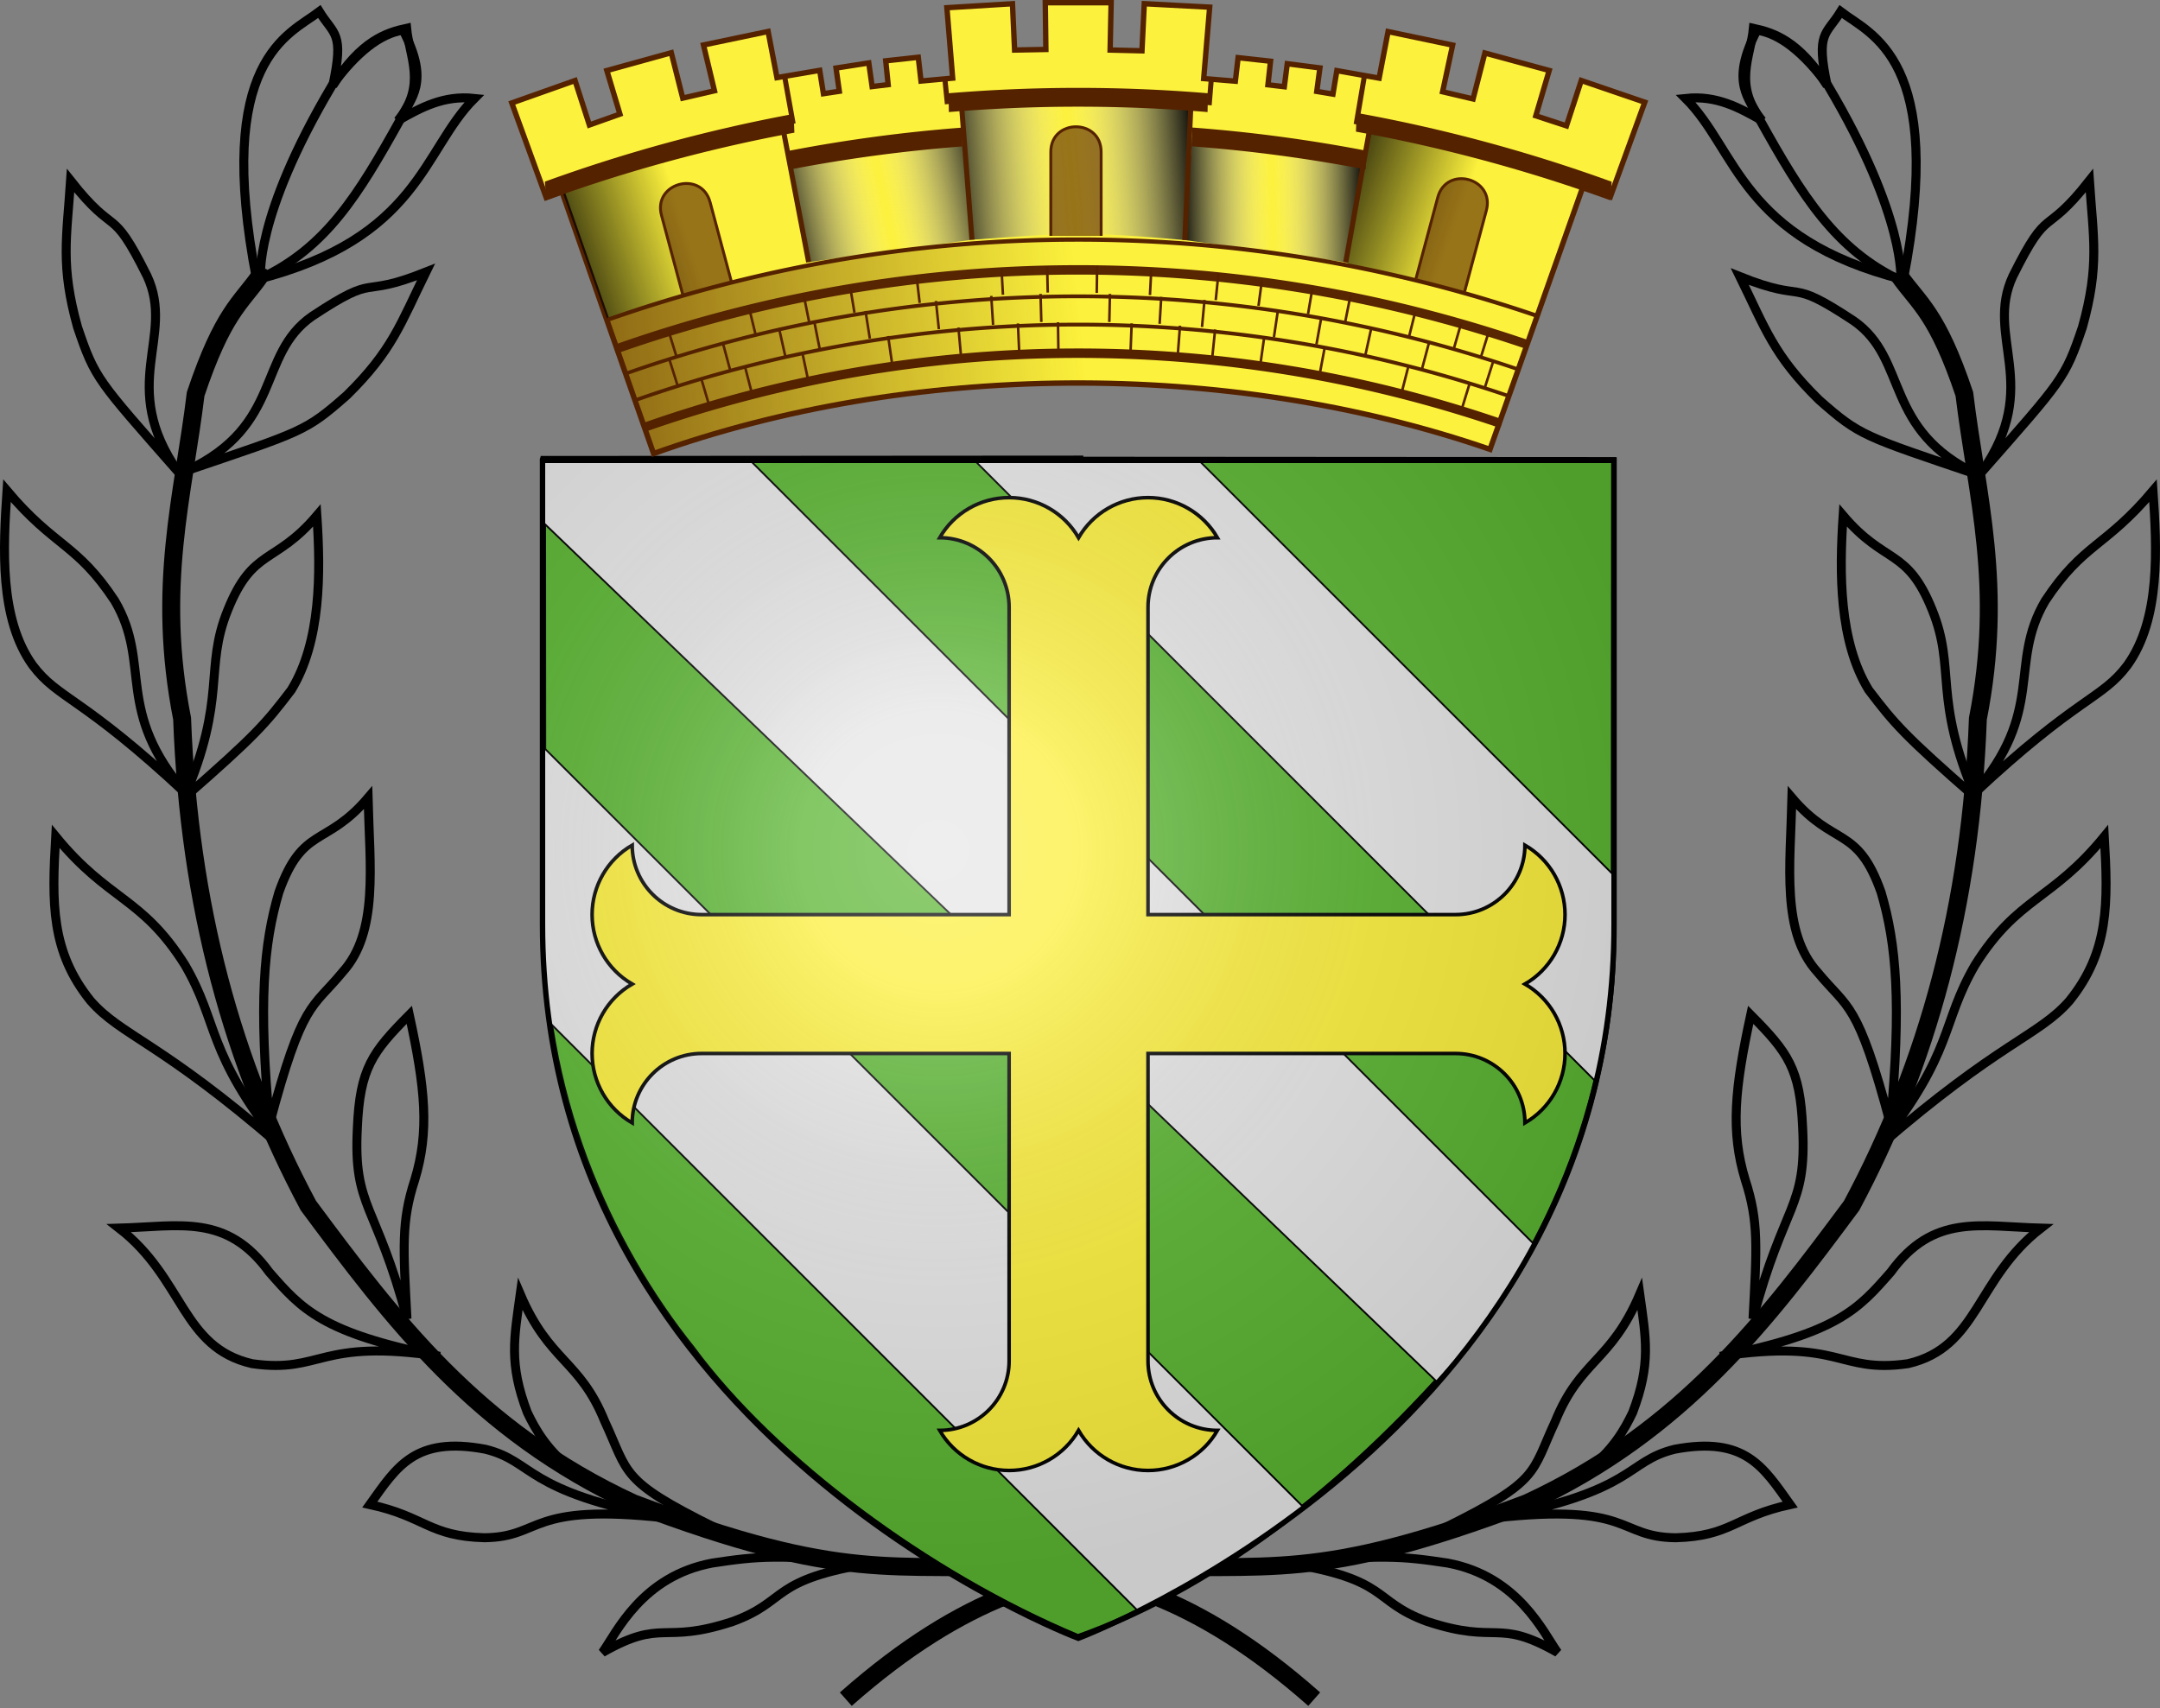 <?xml version="1.0" encoding="UTF-8" standalone="no"?>
<!-- Created with Inkscape (http://www.inkscape.org/) -->
<svg
   xmlns:svg="http://www.w3.org/2000/svg"
   xmlns="http://www.w3.org/2000/svg"
   xmlns:xlink="http://www.w3.org/1999/xlink"
   version="1.0"
   width="1203.434"
   height="951.755"
   id="svg2">
  <rect width="100%" height="100%" fill="#808080" stroke="none"/>
  <desc
     id="desc4">Flag of Canton of Valais (Wallis)</desc>
  <defs
     id="defs6">
    <linearGradient
       id="linearGradient76273">
      <stop
         id="stop76275"
         style="stop-color:#552200;stop-opacity:1"
         offset="0" />
      <stop
         id="stop76277"
         style="stop-color:#552200;stop-opacity:0"
         offset="1" />
    </linearGradient>
    <linearGradient
       x1="302.543"
       y1="384.369"
       x2="362.354"
       y2="378.058"
       id="linearGradient5100"
       xlink:href="#linearGradient76273"
       gradientUnits="userSpaceOnUse"
       gradientTransform="matrix(4.686,0,0,4.609,-1390.001,-1836.832)" />
    <linearGradient
       x1="315.33"
       y1="372.351"
       x2="332.201"
       y2="363.309"
       id="linearGradient5128"
       xlink:href="#linearGradient78223"
       gradientUnits="userSpaceOnUse"
       gradientTransform="matrix(5.028,2.88,-2.619,3.382,-243.832,-2324.781)" />
    <linearGradient
       x1="313.201"
       y1="370.86"
       x2="337.305"
       y2="362.902"
       id="linearGradient5126"
       xlink:href="#linearGradient78223"
       gradientUnits="userSpaceOnUse"
       gradientTransform="matrix(5.651,1.362,-1.539,3.973,-969.063,-2059.542)" />
    <linearGradient
       id="linearGradient78223">
      <stop
         id="stop78225"
         style="stop-color:#000000;stop-opacity:1"
         offset="0" />
      <stop
         id="stop78231"
         style="stop-color:#fffdff;stop-opacity:0"
         offset="0.5" />
      <stop
         id="stop78227"
         style="stop-color:#000000;stop-opacity:1"
         offset="1" />
    </linearGradient>
    <linearGradient
       x1="313.639"
       y1="370.335"
       x2="339.956"
       y2="365.503"
       id="linearGradient5124"
       xlink:href="#linearGradient78223"
       gradientUnits="userSpaceOnUse"
       gradientTransform="matrix(4.716,2.7619477e-2,-1.3441484e-2,4.071,-1341.282,-1658.321)" />
    <linearGradient
       x1="287.77"
       y1="381.307"
       x2="307.843"
       y2="376.166"
       id="linearGradient5130"
       xlink:href="#linearGradient74307"
       gradientUnits="userSpaceOnUse"
       gradientTransform="matrix(3.426,3.144,-1.825,1.924,163.178,-1837.684)" />
    <linearGradient
       id="linearGradient74307">
      <stop
         id="stop74309"
         style="stop-color:#000000;stop-opacity:1"
         offset="0" />
      <stop
         id="stop74311"
         style="stop-color:#000000;stop-opacity:0"
         offset="1" />
    </linearGradient>
    <linearGradient
       x1="290.535"
       y1="377.632"
       x2="310.149"
       y2="374.026"
       id="linearGradient5132"
       xlink:href="#linearGradient74307"
       gradientUnits="userSpaceOnUse"
       gradientTransform="matrix(4.686,0,0,2.631,-1380.075,-1139.694)" />
    <linearGradient
       id="linearGradient2893">
      <stop
         id="stop2895"
         style="stop-color:#ffffff;stop-opacity:0.314"
         offset="0" />
      <stop
         id="stop2897"
         style="stop-color:#ffffff;stop-opacity:0.251"
         offset="0.19" />
      <stop
         id="stop2901"
         style="stop-color:#6b6b6b;stop-opacity:0.125"
         offset="0.6" />
      <stop
         id="stop2899"
         style="stop-color:#000000;stop-opacity:0.125"
         offset="1" />
    </linearGradient>
    <linearGradient
       id="linearGradient2885">
      <stop
         id="stop2887"
         style="stop-color:#ffffff;stop-opacity:1"
         offset="0" />
      <stop
         id="stop2891"
         style="stop-color:#ffffff;stop-opacity:1"
         offset="0.229" />
      <stop
         id="stop2889"
         style="stop-color:#000000;stop-opacity:1"
         offset="1" />
    </linearGradient>
    <linearGradient
       id="linearGradient2955">
      <stop
         id="stop2867"
         style="stop-color:#fd0000;stop-opacity:1"
         offset="0" />
      <stop
         id="stop2873"
         style="stop-color:#e77275;stop-opacity:0.659"
         offset="0.5" />
      <stop
         id="stop2959"
         style="stop-color:#000000;stop-opacity:0.323"
         offset="1" />
    </linearGradient>
    <radialGradient
       cx="225.524"
       cy="218.901"
       r="300"
       fx="225.524"
       fy="218.901"
       id="radialGradient2961"
       xlink:href="#linearGradient2955"
       gradientUnits="userSpaceOnUse"
       gradientTransform="matrix(-4.167939e-4,2.183,-1.884,-3.599562e-4,615.597,-289.121)" />
    <polygon
       points="0,-1 0.588,0.809 -0.951,-0.309 0.951,-0.309 -0.588,0.809 0,-1 "
       transform="scale(53,53)"
       id="star" />
    <clipPath
       id="clip">
      <path
         d="M 0,-200 L 0,600 L 300,600 L 300,-200 L 0,-200 z"
         id="path10" />
    </clipPath>
    <radialGradient
       cx="225.524"
       cy="218.901"
       r="300"
       fx="225.524"
       fy="218.901"
       id="radialGradient1911"
       xlink:href="#linearGradient2955"
       gradientUnits="userSpaceOnUse"
       gradientTransform="matrix(-4.167939e-4,2.183,-1.884,-3.599562e-4,615.597,-289.121)" />
    <radialGradient
       cx="225.524"
       cy="218.901"
       r="300"
       fx="225.524"
       fy="218.901"
       id="radialGradient2865"
       xlink:href="#linearGradient2955"
       gradientUnits="userSpaceOnUse"
       gradientTransform="matrix(0,1.749,-1.593,-1.049767e-7,551.788,-191.29)" />
    <radialGradient
       cx="225.524"
       cy="218.901"
       r="300"
       fx="225.524"
       fy="218.901"
       id="radialGradient2871"
       xlink:href="#linearGradient2955"
       gradientUnits="userSpaceOnUse"
       gradientTransform="matrix(0,1.386,-1.323,-5.741131e-8,-158.082,-109.541)" />
    <radialGradient
       cx="221.445"
       cy="226.331"
       r="300"
       fx="221.445"
       fy="226.331"
       id="radialGradient3163"
       xlink:href="#linearGradient2893"
       gradientUnits="userSpaceOnUse"
       gradientTransform="matrix(1.353,0,0,1.349,-77.629,-85.747)" />
  </defs>
  <g
     transform="translate(300.76,254.328)"
     id="layer3"
     style="display:inline">
    <path
       d="M 299.385,658.545 C 299.385,658.545 597.885,546.225 597.885,260.773 C 597.885,-24.678 597.885,2.221 597.885,2.221 L 0.885,2.221 L 0.885,260.773 C 0.885,546.225 299.385,658.545 299.385,658.545 z"
       id="path2855"
       style="fill:#ffffff;fill-opacity:1;fill-rule:evenodd;stroke:none;stroke-width:1px;stroke-linecap:butt;stroke-linejoin:miter;stroke-opacity:1" />
    <g
       transform="matrix(12,0,0,12,-402.779,-572.379)"
       id="g4233"
       style="stroke:#000000;stroke-width:0.417;stroke-miterlimit:4;stroke-dasharray:none;stroke-opacity:1">
      <path
         d="M 69.518,105.4 C 63.916,100.441 59.643,99.559 56.349,99.347 C 49.846,99.031 47.851,100.076 37.892,96.299 C 30.626,92.939 26.708,87.718 22.819,82.482 C 19.303,75.91 17.277,68.57 16.957,59.873 C 15.746,53.712 17.013,49.534 17.585,44.8 C 18.851,41.032 19.669,40.597 20.582,39.303 L 20.549,39.27"
         id="path3698"
         style="fill:none;fill-rule:evenodd;stroke:#000000;stroke-width:0.833;stroke-linecap:butt;stroke-linejoin:miter;stroke-miterlimit:4;stroke-dasharray:none;stroke-opacity:1" />
      <path
         d="M 28.922,89.483 C 23.238,88.627 23.488,90.287 20.207,89.823 C 16.926,89.065 17.062,85.885 14.026,83.529 C 16.859,83.449 19.018,82.847 21.001,85.569 C 22.501,87.28 23.45,88.401 28.922,89.483 z"
         id="path3700"
         style="fill:none;fill-rule:evenodd;stroke:#000000;stroke-width:0.417;stroke-linecap:butt;stroke-linejoin:miter;stroke-miterlimit:4;stroke-dasharray:none;stroke-opacity:1" />
      <path
         d="M 21.53,79.719 C 15.942,74.872 14.131,74.605 12.708,72.976 C 10.859,70.685 10.909,68.435 11.087,65.342 C 13.542,68.345 15.088,68.133 17.086,71.307 C 18.695,74.074 18.022,75.274 21.53,79.719 z"
         id="path3702"
         style="fill:none;fill-rule:evenodd;stroke:#000000;stroke-width:0.417;stroke-linecap:butt;stroke-linejoin:miter;stroke-miterlimit:4;stroke-dasharray:none;stroke-opacity:1" />
      <path
         d="M 17.185,63.4 C 12.297,58.819 11.204,58.984 10.014,57.389 C 8.464,55.23 8.648,51.949 8.826,49.289 C 11.048,51.926 12.065,51.726 13.83,54.401 C 15.572,57.367 13.777,59.488 17.185,63.4 z"
         id="path4213"
         style="fill:none;fill-rule:evenodd;stroke:#000000;stroke-width:0.417;stroke-linecap:butt;stroke-linejoin:miter;stroke-miterlimit:4;stroke-dasharray:none;stroke-opacity:1" />
      <path
         d="M 16.782,48.425 C 13.026,44.144 12.914,44.097 12.102,41.693 C 11.305,38.836 11.599,37.549 11.778,34.889 C 13.933,37.626 13.631,35.907 15.329,39.314 C 16.663,42.158 13.95,44.369 16.782,48.425 z"
         id="path4215"
         style="fill:none;fill-rule:evenodd;stroke:#000000;stroke-width:0.417;stroke-linecap:butt;stroke-linejoin:miter;stroke-miterlimit:4;stroke-dasharray:none;stroke-opacity:1" />
      <path
         d="M 17.058,63.544 C 20.383,60.64 20.836,60.103 22.026,58.541 C 23.409,56.282 23.392,53.101 23.214,50.441 C 21.258,52.745 20.24,51.925 19.074,54.833 C 17.962,57.577 19.06,58.868 17.058,63.544 z"
         id="path4217"
         style="fill:none;fill-rule:evenodd;stroke:#000000;stroke-width:0.417;stroke-linecap:butt;stroke-linejoin:miter;stroke-miterlimit:4;stroke-dasharray:none;stroke-opacity:1" />
      <path
         d="M 21.018,78.688 C 22.549,72.944 22.979,73.373 24.402,71.644 C 26.085,69.786 25.668,66.738 25.59,63.544 C 23.634,65.848 22.549,64.829 21.45,67.936 C 20.737,70.348 20.505,73.081 21.018,78.688 z"
         id="path4219"
         style="fill:none;fill-rule:evenodd;stroke:#000000;stroke-width:0.417;stroke-linecap:butt;stroke-linejoin:miter;stroke-miterlimit:4;stroke-dasharray:none;stroke-opacity:1" />
      <path
         d="M 27.397,87.736 C 27.221,84.412 27.13,83.222 27.757,81.292 C 28.444,79.036 28.249,77.051 27.505,73.624 C 25.782,75.362 25.209,76.117 25.093,78.88 C 24.901,82.624 25.964,82.319 27.397,87.736 z"
         id="path4221"
         style="fill:none;fill-rule:evenodd;stroke:#000000;stroke-width:0.417;stroke-linecap:butt;stroke-linejoin:miter;stroke-miterlimit:4;stroke-dasharray:none;stroke-opacity:1" />
      <path
         d="M 39.427,96.99 C 32.944,96.267 33.735,97.874 30.988,97.905 C 28.416,97.833 28.242,96.921 25.672,96.364 C 26.92,94.62 27.757,93.178 31.04,93.796 C 33.355,94.374 32.765,95.732 39.427,96.99 z"
         id="path4223"
         style="fill:none;fill-rule:evenodd;stroke:#000000;stroke-width:0.417;stroke-linecap:butt;stroke-linejoin:miter;stroke-miterlimit:4;stroke-dasharray:none;stroke-opacity:1" />
      <path
         d="M 49.153,99.062 C 44.174,99.831 45.164,100.832 42.517,101.796 C 39.2,102.887 39.328,101.61 36.472,103.233 C 37.121,102.322 38.292,99.693 41.575,99.08 C 43.757,98.751 44.496,98.692 49.153,99.062 z"
         id="path4225"
         style="fill:none;fill-rule:evenodd;stroke:#000000;stroke-width:0.417;stroke-linecap:butt;stroke-linejoin:miter;stroke-miterlimit:4;stroke-dasharray:none;stroke-opacity:1" />
      <path
         d="M 41.657,97.413 C 37.265,95.234 37.706,94.923 36.577,92.496 C 35.412,89.632 34.007,89.757 32.656,86.596 C 32.373,88.639 32.12,89.817 32.985,92.089 C 33.729,93.643 35.164,96.048 41.657,97.413 z"
         id="path4227"
         style="fill:none;fill-rule:evenodd;stroke:#000000;stroke-width:0.417;stroke-linecap:butt;stroke-linejoin:miter;stroke-miterlimit:4;stroke-dasharray:none;stroke-opacity:1" />
      <path
         d="M 20.415,39.491 C 18.434,29.247 21.926,28.113 23.328,27.041 C 24.007,28.142 24.489,27.985 23.954,30.477 C 25.254,28.393 26.456,28.015 27.38,27.815 C 27.5,29.123 28.326,30.453 26.975,32.104 C 28.043,31.504 29.083,30.919 30.528,31.073 C 28.116,33.484 27.976,37.572 20.415,39.491 z"
         id="path4229"
         style="fill:none;fill-rule:evenodd;stroke:#000000;stroke-width:0.417;stroke-linecap:butt;stroke-linejoin:miter;stroke-miterlimit:4;stroke-dasharray:none;stroke-opacity:1" />
      <path
         d="M 23.92,30.47 C 20.273,36.62 20.603,39.426 20.603,39.426 C 23.629,38.004 25.126,35.581 27.072,32.081 C 27.571,31.049 28.494,30.358 27.216,27.905 C 26.149,28.065 25.049,28.937 23.92,30.47 z"
         id="path4231"
         style="fill:none;fill-rule:evenodd;stroke:#000000;stroke-width:0.417;stroke-linecap:butt;stroke-linejoin:miter;stroke-miterlimit:4;stroke-dasharray:none;stroke-opacity:1" />
    </g>
    <g
       transform="matrix(-12,0,0,12,1004.693,-572.369)"
       id="g4362"
       style="stroke:#000000;stroke-width:0.417;stroke-miterlimit:4;stroke-dasharray:none;stroke-opacity:1;display:inline">
      <path
         d="M 69.518,105.4 C 63.916,100.441 59.643,99.559 56.349,99.347 C 49.846,99.031 47.851,100.076 37.892,96.299 C 30.626,92.939 26.708,87.718 22.819,82.482 C 19.303,75.91 17.277,68.57 16.957,59.873 C 15.746,53.712 17.013,49.534 17.585,44.8 C 18.851,41.032 19.702,40.597 20.615,39.303 L 20.582,39.401"
         id="path4364"
         style="fill:none;fill-rule:evenodd;stroke:#000000;stroke-width:0.833;stroke-linecap:butt;stroke-linejoin:miter;stroke-miterlimit:4;stroke-dasharray:none;stroke-opacity:1" />
      <path
         d="M 28.922,89.483 C 23.238,88.627 23.488,90.287 20.207,89.823 C 16.926,89.065 17.062,85.885 14.026,83.529 C 16.859,83.449 19.018,82.847 21.001,85.569 C 22.501,87.28 23.45,88.401 28.922,89.483 z"
         id="path4366"
         style="fill:none;fill-rule:evenodd;stroke:#000000;stroke-width:0.417;stroke-linecap:butt;stroke-linejoin:miter;stroke-miterlimit:4;stroke-dasharray:none;stroke-opacity:1" />
      <path
         d="M 21.53,79.719 C 15.942,74.872 14.131,74.605 12.708,72.976 C 10.859,70.685 10.909,68.435 11.087,65.342 C 13.542,68.345 15.088,68.133 17.086,71.307 C 18.695,74.074 18.022,75.274 21.53,79.719 z"
         id="path4368"
         style="fill:none;fill-rule:evenodd;stroke:#000000;stroke-width:0.417;stroke-linecap:butt;stroke-linejoin:miter;stroke-miterlimit:4;stroke-dasharray:none;stroke-opacity:1" />
      <path
         d="M 17.185,63.4 C 12.297,58.819 11.204,58.984 10.014,57.389 C 8.464,55.23 8.648,51.949 8.826,49.289 C 11.048,51.926 12.065,51.726 13.83,54.401 C 15.572,57.367 13.777,59.488 17.185,63.4 z"
         id="path4370"
         style="fill:none;fill-rule:evenodd;stroke:#000000;stroke-width:0.417;stroke-linecap:butt;stroke-linejoin:miter;stroke-miterlimit:4;stroke-dasharray:none;stroke-opacity:1" />
      <path
         d="M 16.782,48.425 C 13.026,44.144 12.914,44.097 12.102,41.693 C 11.305,38.836 11.599,37.549 11.778,34.889 C 13.933,37.626 13.631,35.907 15.329,39.314 C 16.663,42.158 13.95,44.369 16.782,48.425 z"
         id="path4372"
         style="fill:none;fill-rule:evenodd;stroke:#000000;stroke-width:0.417;stroke-linecap:butt;stroke-linejoin:miter;stroke-miterlimit:4;stroke-dasharray:none;stroke-opacity:1" />
      <path
         d="M 17.058,63.544 C 20.383,60.64 20.836,60.103 22.026,58.541 C 23.409,56.282 23.392,53.101 23.214,50.441 C 21.258,52.745 20.24,51.925 19.074,54.833 C 17.962,57.577 19.06,58.868 17.058,63.544 z"
         id="path4374"
         style="fill:none;fill-rule:evenodd;stroke:#000000;stroke-width:0.417;stroke-linecap:butt;stroke-linejoin:miter;stroke-miterlimit:4;stroke-dasharray:none;stroke-opacity:1" />
      <path
         d="M 21.018,78.688 C 22.549,72.944 22.979,73.373 24.402,71.644 C 26.085,69.786 25.668,66.738 25.59,63.544 C 23.634,65.848 22.549,64.829 21.45,67.936 C 20.737,70.348 20.505,73.081 21.018,78.688 z"
         id="path4376"
         style="fill:none;fill-rule:evenodd;stroke:#000000;stroke-width:0.417;stroke-linecap:butt;stroke-linejoin:miter;stroke-miterlimit:4;stroke-dasharray:none;stroke-opacity:1" />
      <path
         d="M 27.397,87.736 C 27.221,84.412 27.13,83.222 27.757,81.292 C 28.444,79.036 28.249,77.051 27.505,73.624 C 25.782,75.362 25.209,76.117 25.093,78.88 C 24.901,82.624 25.964,82.319 27.397,87.736 z"
         id="path4378"
         style="fill:none;fill-rule:evenodd;stroke:#000000;stroke-width:0.417;stroke-linecap:butt;stroke-linejoin:miter;stroke-miterlimit:4;stroke-dasharray:none;stroke-opacity:1" />
      <path
         d="M 39.427,96.99 C 32.944,96.267 33.735,97.874 30.988,97.905 C 28.416,97.833 28.242,96.921 25.672,96.364 C 26.92,94.62 27.757,93.178 31.04,93.796 C 33.355,94.374 32.765,95.732 39.427,96.99 z"
         id="path4380"
         style="fill:none;fill-rule:evenodd;stroke:#000000;stroke-width:0.417;stroke-linecap:butt;stroke-linejoin:miter;stroke-miterlimit:4;stroke-dasharray:none;stroke-opacity:1" />
      <path
         d="M 49.153,99.062 C 44.174,99.831 45.164,100.832 42.517,101.796 C 39.2,102.887 39.328,101.61 36.472,103.233 C 37.121,102.322 38.292,99.693 41.575,99.08 C 43.757,98.751 44.496,98.692 49.153,99.062 z"
         id="path4382"
         style="fill:none;fill-rule:evenodd;stroke:#000000;stroke-width:0.417;stroke-linecap:butt;stroke-linejoin:miter;stroke-miterlimit:4;stroke-dasharray:none;stroke-opacity:1" />
      <path
         d="M 41.657,97.413 C 37.265,95.234 37.706,94.923 36.577,92.496 C 35.412,89.632 34.007,89.757 32.656,86.596 C 32.373,88.639 32.12,89.817 32.985,92.089 C 33.729,93.643 35.164,96.048 41.657,97.413 z"
         id="path4384"
         style="fill:none;fill-rule:evenodd;stroke:#000000;stroke-width:0.417;stroke-linecap:butt;stroke-linejoin:miter;stroke-miterlimit:4;stroke-dasharray:none;stroke-opacity:1" />
      <path
         d="M 20.415,39.491 C 18.434,29.247 21.926,28.113 23.328,27.041 C 24.007,28.142 24.489,27.985 23.954,30.477 C 25.254,28.393 26.456,28.015 27.38,27.815 C 27.5,29.123 28.326,30.453 26.975,32.104 C 28.043,31.504 29.083,30.919 30.528,31.073 C 28.116,33.484 27.976,37.572 20.415,39.491 z"
         id="path4386"
         style="fill:none;fill-rule:evenodd;stroke:#000000;stroke-width:0.417;stroke-linecap:butt;stroke-linejoin:miter;stroke-miterlimit:4;stroke-dasharray:none;stroke-opacity:1" />
      <path
         d="M 23.92,30.47 C 20.273,36.62 20.537,39.525 20.537,39.525 C 23.563,38.103 25.126,35.581 27.072,32.081 C 27.571,31.049 28.494,30.358 27.216,27.905 C 26.149,28.065 25.049,28.937 23.92,30.47 z"
         id="path4388"
         style="fill:none;fill-rule:evenodd;stroke:#000000;stroke-width:0.417;stroke-linecap:butt;stroke-linejoin:miter;stroke-miterlimit:4;stroke-dasharray:none;stroke-opacity:1" />
    </g>
    <path
       d="M 301.312,1.031 L 1.938,1.219 L 2.125,255.688 C -0.383,354.178 38.966,439.639 84.938,496.969 C 130.501,558.762 216.286,622.828 299.812,657.688 C 381.955,628.377 456.214,566.555 515.375,497.594 C 561.347,440.264 600.695,354.803 598.188,256.312 L 598.375,1.844 L 301.312,1.656 C 301.312,1.654 301.312,1.031 301.312,1.031 z"
       id="path2412"
       style="fill:#5ab532;fill-rule:evenodd;stroke:#000000;stroke-width:3;stroke-linecap:butt;stroke-linejoin:miter;stroke-miterlimit:4;stroke-dasharray:none;stroke-opacity:1" />
    <path
       d="M 301.312,1.031 L 241.062,1.062 L 588.375,348.375 C 595.299,319.436 599.009,288.579 598.188,256.312 L 598.219,233.219 L 366.688,1.688 L 301.312,1.656 C 301.312,1.654 301.312,1.031 301.312,1.031 z M 116.156,1.156 L 1.938,1.219 L 1.969,36.875 L 499.594,515.375 C 504.957,509.508 510.235,503.585 515.375,497.594 C 529.136,480.433 542.308,460.734 553.938,438.938 C 527.42,412.42 451.88,336.88 116.156,1.156 z M 2.062,162.062 L 2.125,255.688 C 1.599,276.33 2.923,296.392 5.75,315.75 L 333.594,643.594 C 365.777,628.325 396.524,608.374 425.344,585.344 L 2.062,162.062 z"
       id="path2414"
       style="fill:#e6e6e6;fill-rule:evenodd;stroke:#000000;stroke-width:1;stroke-linecap:butt;stroke-linejoin:miter;stroke-miterlimit:4;stroke-dasharray:none;stroke-opacity:1" />
    <g
       transform="matrix(0.175,0,0,0.175,-49.844,-56.028)"
       id="g2476"
       style="fill:#fcef3c;stroke:#000000;stroke-width:11.429;stroke-miterlimit:4;stroke-dasharray:none;stroke-opacity:1">
      <path
         d="M 1778.9,3200 C 1778.9,3322.11 1679.9,3421.1 1557.79,3421.1 C 1603.4,3500.1 1687.68,3548.76 1778.89,3548.76 C 1870.11,3548.76 1954.39,3500.1 2000,3421.1 C 2045.61,3500.1 2129.89,3548.76 2221.1,3548.76 C 2312.32,3548.76 2396.6,3500.1 2442.21,3421.1 C 2320.1,3421.1 2221.1,3322.11 2221.1,3200 L 2221.1,2221.1 L 3200,2221.1 C 3322.11,2221.1 3421.1,2320.1 3421.1,2442.21 C 3500.1,2396.6 3548.76,2312.32 3548.76,2221.11 C 3548.76,2129.89 3500.1,2045.61 3421.1,2000 C 3500.1,1954.39 3548.76,1870.11 3548.76,1778.9 C 3548.76,1687.68 3500.1,1603.4 3421.1,1557.79 C 3421.1,1679.9 3322.11,1778.9 3200,1778.9 L 2221.1,1778.9 L 2221.1,800 C 2221.1,677.887 2320.1,578.895 2442.21,578.895 C 2396.6,499.902 2312.32,451.24 2221.1,451.24 C 2129.89,451.24 2045.61,499.902 2000,578.895 C 1954.39,499.902 1870.11,451.24 1778.89,451.24 C 1687.68,451.24 1603.4,499.902 1557.79,578.895 C 1679.9,578.895 1778.9,677.887 1778.9,800 L 1778.9,1778.9 L 800,1778.9 C 677.887,1778.9 578.895,1679.9 578.895,1557.79 C 499.902,1603.4 451.24,1687.68 451.24,1778.9 C 451.24,1870.11 499.902,1954.39 578.895,2000 C 499.902,2045.61 451.24,2129.89 451.24,2221.11 C 451.24,2312.32 499.902,2396.6 578.895,2442.21 C 578.895,2320.1 677.887,2221.1 800,2221.1 L 1778.9,2221.1 L 1778.9,3200 z"
         id="path2478"
         style="fill:#fcef3c;stroke:#000000;stroke-width:11.429;stroke-miterlimit:4;stroke-dasharray:none;stroke-opacity:1" />
    </g>
    <g
       transform="matrix(0.96,0,0,0.96,4.352,1.331)"
       id="g2594"
       style="opacity:1;display:inline">
      <path
         d="M 61.488,-3.055 L 8.333,-154.963 L -0.82,-151.632 L -20.809,-206.55 L 15.909,-219.56 L 24.226,-193.779 L 41.954,-200.08 L 34.365,-225.352 L 71.763,-235.699 L 78.411,-209.367 L 96.822,-213.62 L 90.45,-240.204 L 127.958,-248.049 L 133.091,-221.263 L 157.903,-225.476 L 160.06,-211.937 L 169.268,-213.34 L 167.376,-226.81 L 186.383,-229.777 L 188.323,-216.072 L 197.616,-217.197 L 196.219,-231.008 L 215.105,-233.075 L 216.691,-219.273 L 235.059,-220.966 L 231.711,-261.826 L 269.765,-264.157 L 271.006,-237.274 L 289.153,-237.607 L 288.824,-264.748 L 327.034,-264.743 L 326.447,-237.274 L 344.919,-236.821 L 346.262,-264.161 L 384.223,-262.159 L 380.757,-220.718 L 399.124,-219.193 L 400.715,-232.852 L 419.543,-230.778 L 418.048,-217.098 L 427.537,-215.982 L 429.254,-229.324 L 448.201,-226.893 L 446.382,-213.259 L 455.762,-211.695 L 458.032,-225.321 L 482.565,-220.967 L 487.763,-247.973 L 525.219,-240.132 L 519.412,-213.051 L 537.093,-208.888 L 543.94,-235.551 L 581.273,-225.408 L 573.507,-199.1 L 591.289,-193.276 L 599.883,-219.597 L 636.743,-206.99 L 616.755,-152.072 L 600.976,-158.302 L 546.909,-5.515 C 393.768,-58.354 209.358,-56.116 61.488,-3.055 z"
         id="path3751"
         style="fill:#fcf13c;fill-opacity:1;fill-rule:evenodd;stroke:#552200;stroke-width:3.126;stroke-linecap:butt;stroke-linejoin:miter;stroke-miterlimit:4;stroke-dasharray:none;stroke-opacity:1" />
      <path
         d="M 7.419,-158.313 C 35.612,-172.997 136.229,-193.658 136.229,-193.658 L 151.495,-114.171 C 130.205,-110.647 55.979,-86.622 34.688,-80.765 L 7.419,-158.313 z"
         id="path73336"
         style="fill:url(#linearGradient5132);fill-opacity:1;fill-rule:evenodd;stroke:#000000;stroke-width:0;stroke-linecap:butt;stroke-linejoin:miter;stroke-miterlimit:4;stroke-dasharray:none;stroke-opacity:1" />
      <path
         d="M 477.556,-194.02 C 477.556,-194.02 577.362,-172.9 602.264,-160.449 L 574.214,-83.11 C 556.203,-94.821 482.824,-104.059 463.195,-114.063 L 477.556,-194.02 z"
         id="use74327"
         style="fill:url(#linearGradient5130);fill-opacity:1;fill-rule:evenodd;stroke:#000000;stroke-width:0;stroke-linecap:butt;stroke-linejoin:miter;stroke-miterlimit:4;stroke-dasharray:none;stroke-opacity:1" />
      <path
         d="M 140.513,-173.273 C 162.777,-182.65 218.021,-183.793 240.264,-186.852 L 246.274,-127.183 L 151.495,-114.171 L 140.513,-173.273 z"
         id="path77252"
         style="fill:url(#linearGradient5124);fill-opacity:1;fill-rule:evenodd;stroke:#000000;stroke-width:0;stroke-linecap:butt;stroke-linejoin:miter;stroke-miterlimit:4;stroke-dasharray:none;stroke-opacity:1" />
      <path
         d="M 239.785,-207.469 C 270.02,-210.324 345.611,-211.755 373.458,-208.446 L 369.788,-126.982 C 308.919,-132.365 299.276,-130.909 246.274,-127.183 L 239.785,-207.469 z"
         id="use79202"
         style="fill:url(#linearGradient5126);fill-opacity:1;fill-rule:evenodd;stroke:#000000;stroke-width:0;stroke-linecap:butt;stroke-linejoin:miter;stroke-miterlimit:4;stroke-dasharray:none;stroke-opacity:1" />
      <path
         d="M 373.924,-186.754 C 403.746,-181.075 449.2,-184.237 474.957,-173.311 L 463.195,-114.063 L 369.788,-126.982 L 373.924,-186.754 z"
         id="use79208"
         style="fill:url(#linearGradient5128);fill-opacity:1;fill-rule:evenodd;stroke:#000000;stroke-width:0;stroke-linecap:butt;stroke-linejoin:miter;stroke-miterlimit:4;stroke-dasharray:none;stroke-opacity:1" />
      <path
         d="M 61.488,-3.055 L 34.688,-80.765 C 216.534,-144.662 418.587,-144.606 574.214,-83.11 L 546.909,-5.515 C 385.569,-46.177 256.448,-70.337 61.488,-3.055 z"
         id="path74333"
         style="opacity:0.67;fill:url(#linearGradient5100);fill-opacity:1;fill-rule:evenodd;stroke:#000000;stroke-width:0;stroke-linecap:butt;stroke-linejoin:miter;stroke-miterlimit:4;stroke-dasharray:none;stroke-opacity:1" />
      <path
         d="M 4.019,201.791 A 30.066,13.694 0 0 1 23.691,201.748"
         transform="matrix(25.202,0,0,55.336,-44.779,-11184.726)"
         id="path4884"
         style="fill:none;fill-opacity:1;fill-rule:evenodd;stroke:#552200;stroke-width:0.099;stroke-linecap:round;stroke-linejoin:round;marker:none;marker-start:none;marker-mid:none;marker-end:none;stroke-miterlimit:4;stroke-dasharray:none;stroke-dashoffset:0;stroke-opacity:1;visibility:visible;display:inline;overflow:visible" />
      <path
         d="M 4.006,201.793 A 30.066,13.694 0 0 1 23.692,201.748"
         transform="matrix(25.751,0,0,56.54,-52.454,-11443.341)"
         id="path4886"
         style="fill:none;fill-opacity:1;fill-rule:evenodd;stroke:#552200;stroke-width:0.039;stroke-linecap:round;stroke-linejoin:round;marker:none;marker-start:none;marker-mid:none;marker-end:none;stroke-miterlimit:4;stroke-dasharray:none;stroke-dashoffset:0;stroke-opacity:1;visibility:visible;display:inline;overflow:visible;enable-background:accumulate" />
      <path
         d="M 4.017,201.791 A 30.066,13.694 0 0 1 23.713,201.751"
         transform="matrix(26.3,0,0,57.745,-60.13,-11701.958)"
         id="path4888"
         style="fill:none;fill-opacity:1;fill-rule:evenodd;stroke:#552200;stroke-width:0.038;stroke-linecap:round;stroke-linejoin:round;marker:none;marker-start:none;marker-mid:none;marker-end:none;stroke-miterlimit:4;stroke-dasharray:none;stroke-dashoffset:0;stroke-opacity:1;visibility:visible;display:inline;overflow:visible;enable-background:accumulate" />
      <path
         d="M 4.009,201.793 A 30.066,13.694 0 0 1 23.689,201.748"
         transform="matrix(26.808,0,0,58.86,-67.238,-11941.482)"
         id="path4890"
         style="opacity:0.98;fill:none;fill-opacity:1;fill-rule:evenodd;stroke:#552200;stroke-width:0.093;stroke-linecap:round;stroke-linejoin:round;marker:none;marker-start:none;marker-mid:none;marker-end:none;stroke-miterlimit:4;stroke-dasharray:none;stroke-dashoffset:0;stroke-opacity:1;visibility:visible;display:inline;overflow:visible;enable-background:accumulate" />
      <path
         d="M 463.195,-114.063 L 477.556,-194.02"
         id="path4898"
         style="fill:none;fill-opacity:0.75;fill-rule:evenodd;stroke:#552200;stroke-width:2.953;stroke-linecap:butt;stroke-linejoin:miter;marker:none;marker-start:none;marker-mid:none;marker-end:none;stroke-miterlimit:4;stroke-dasharray:none;stroke-dashoffset:0;stroke-opacity:1;visibility:visible;display:inline;overflow:visible;enable-background:accumulate" />
      <path
         d="M 4.021,201.791 A 30.066,13.694 0 0 1 23.714,201.752"
         transform="matrix(27.397,0,0,60.154,-75.48,-12219.19)"
         id="path4904"
         style="fill:none;fill-opacity:0.75;fill-rule:evenodd;stroke:#552200;stroke-width:0.041;stroke-linecap:butt;stroke-linejoin:miter;marker:none;marker-start:none;marker-mid:none;marker-end:none;stroke-miterlimit:4;stroke-dasharray:none;stroke-dashoffset:0;stroke-opacity:1;visibility:visible;display:inline;overflow:visible;enable-background:accumulate" />
      <path
         d="M 19.349,201.235 A 30.066,13.694 0 0 1 24.253,201.838"
         transform="matrix(30.14,0,0,66.176,-113.857,-13512.271)"
         id="path4906"
         style="fill:none;fill-opacity:0.75;fill-rule:evenodd;stroke:#552200;stroke-width:0.165;stroke-linecap:butt;stroke-linejoin:miter;marker:none;marker-start:none;marker-mid:none;marker-end:none;stroke-miterlimit:4;stroke-dasharray:none;stroke-dashoffset:0;stroke-opacity:1;visibility:visible;display:inline;overflow:visible;enable-background:accumulate" />
      <path
         d="M 16.235,201.054 A 30.066,13.694 0 0 1 19.665,201.262"
         transform="matrix(29.454,0,0,64.67,-104.263,-13189.002)"
         id="path4914"
         style="fill:none;fill-opacity:0.75;fill-rule:evenodd;stroke:#552200;stroke-width:0.169;stroke-linecap:butt;stroke-linejoin:miter;marker:none;marker-start:none;marker-mid:none;marker-end:none;stroke-miterlimit:4;stroke-dasharray:none;stroke-dashoffset:0;stroke-opacity:1;visibility:visible;display:inline;overflow:visible;enable-background:accumulate" />
      <path
         d="M 11.5,201.063 A 30.066,13.694 0 0 1 16.488,201.063"
         transform="matrix(30.14,0,0,66.176,-113.857,-13512.271)"
         id="path4916"
         style="fill:none;fill-opacity:0.75;fill-rule:evenodd;stroke:#552200;stroke-width:0.165;stroke-linecap:butt;stroke-linejoin:miter;marker:none;marker-start:none;marker-mid:none;marker-end:none;stroke-miterlimit:4;stroke-dasharray:none;stroke-dashoffset:0;stroke-opacity:1;visibility:visible;display:inline;overflow:visible;enable-background:accumulate" />
      <path
         d="M 3.738,201.837 A 30.066,13.694 0 0 1 8.522,201.244"
         transform="matrix(30.14,0,0,66.176,-113.857,-13512.271)"
         id="path4918"
         style="fill:none;fill-opacity:0.75;fill-rule:evenodd;stroke:#552200;stroke-width:0.165;stroke-linecap:butt;stroke-linejoin:miter;marker:none;marker-start:none;marker-mid:none;marker-end:none;stroke-miterlimit:4;stroke-dasharray:none;stroke-dashoffset:0;stroke-opacity:1;visibility:visible;display:inline;overflow:visible;enable-background:accumulate" />
      <path
         d="M 8.31,201.262 A 30.066,13.694 0 0 1 11.707,201.055"
         transform="matrix(29.454,0,0,64.67,-104.263,-13189.002)"
         id="path4920"
         style="fill:none;fill-opacity:0.75;fill-rule:evenodd;stroke:#552200;stroke-width:0.169;stroke-linecap:butt;stroke-linejoin:miter;marker:none;marker-start:none;marker-mid:none;marker-end:none;stroke-miterlimit:4;stroke-dasharray:none;stroke-dashoffset:0;stroke-opacity:1;visibility:visible;display:inline;overflow:visible;enable-background:accumulate" />
      <path
         d="M 136.229,-193.658 L 151.495,-114.171"
         id="path4922"
         style="fill:none;fill-opacity:0.75;fill-rule:evenodd;stroke:#552200;stroke-width:2.953;stroke-linecap:butt;stroke-linejoin:miter;marker:none;marker-start:none;marker-mid:none;marker-end:none;stroke-miterlimit:4;stroke-dasharray:none;stroke-dashoffset:0;stroke-opacity:1;visibility:visible;display:inline;overflow:visible;enable-background:accumulate" />
      <path
         d="M 246.274,-127.183 L 239.938,-208.53"
         id="path4930"
         style="fill:none;fill-opacity:0.75;fill-rule:evenodd;stroke:#552200;stroke-width:2.953;stroke-linecap:butt;stroke-linejoin:miter;marker:none;marker-start:none;marker-mid:none;marker-end:none;stroke-miterlimit:4;stroke-dasharray:none;stroke-dashoffset:0;stroke-opacity:1;visibility:visible;display:inline;overflow:visible;enable-background:accumulate" />
      <path
         d="M 373.458,-208.446 L 369.788,-126.982"
         id="path4932"
         style="fill:none;fill-opacity:0.75;fill-rule:evenodd;stroke:#552200;stroke-width:2.953;stroke-linecap:butt;stroke-linejoin:miter;marker:none;marker-start:none;marker-mid:none;marker-end:none;stroke-miterlimit:4;stroke-dasharray:none;stroke-dashoffset:0;stroke-opacity:1;visibility:visible;display:inline;overflow:visible;enable-background:accumulate" />
      <path
         d="M 292.011,-129.416 L 292.011,-178.118 C 292.011,-197.599 321.232,-197.599 321.232,-178.118 L 321.232,-129.416"
         id="path4940"
         style="fill:#552200;fill-opacity:0.6;fill-rule:evenodd;stroke:#552200;stroke-width:1.661;stroke-linecap:butt;stroke-linejoin:miter;marker:none;marker-start:none;marker-mid:none;marker-end:none;stroke-miterlimit:4;stroke-dasharray:none;stroke-dashoffset:0;stroke-opacity:1;visibility:visible;display:inline;overflow:visible;enable-background:accumulate" />
      <path
         d="M 78.675,-94.321 L 66.07,-141.364 C 61.028,-160.181 89.254,-167.744 94.296,-148.927 L 106.901,-101.884"
         id="path4942"
         style="fill:#552200;fill-opacity:0.6;fill-rule:evenodd;stroke:#552200;stroke-width:1.661;stroke-linecap:butt;stroke-linejoin:miter;marker:none;marker-start:none;marker-mid:none;marker-end:none;stroke-miterlimit:4;stroke-dasharray:none;stroke-dashoffset:0;stroke-opacity:1;visibility:visible;display:inline;overflow:visible;enable-background:accumulate" />
      <path
         d="M 503.966,-104.676 L 516.571,-151.718 C 521.613,-170.536 549.839,-162.972 544.796,-144.155 L 532.191,-97.113"
         id="path4950"
         style="fill:#552200;fill-opacity:0.6;fill-rule:evenodd;stroke:#552200;stroke-width:1.661;stroke-linecap:butt;stroke-linejoin:miter;marker:none;marker-start:none;marker-mid:none;marker-end:none;stroke-miterlimit:4;stroke-dasharray:none;stroke-dashoffset:0;stroke-opacity:1;visibility:visible;display:inline;overflow:visible;enable-background:accumulate" />
      <path
         d="M 451.021,-64.821 L 448.096,-49.261"
         id="path3818"
         style="fill:none;fill-opacity:1;fill-rule:evenodd;stroke:#552200;stroke-width:1.476;stroke-linecap:butt;stroke-linejoin:miter;marker:none;marker-start:none;marker-mid:none;marker-end:none;stroke-miterlimit:4;stroke-dasharray:none;stroke-dashoffset:0;stroke-opacity:1;visibility:visible;display:inline;overflow:visible;enable-background:accumulate" />
      <path
         d="M 534.965,-43.341 L 530.226,-27.903"
         id="path3820"
         style="fill:none;fill-opacity:1;fill-rule:evenodd;stroke:#552200;stroke-width:1.476;stroke-linecap:butt;stroke-linejoin:miter;marker:none;marker-start:none;marker-mid:none;marker-end:none;stroke-miterlimit:4;stroke-dasharray:none;stroke-dashoffset:0;stroke-opacity:1;visibility:visible;display:inline;overflow:visible;enable-background:accumulate" />
      <path
         d="M 499.536,-53.675 L 495.53,-37.995"
         id="path3822"
         style="fill:none;fill-opacity:1;fill-rule:evenodd;stroke:#552200;stroke-width:1.476;stroke-linecap:butt;stroke-linejoin:miter;marker:none;marker-start:none;marker-mid:none;marker-end:none;stroke-miterlimit:4;stroke-dasharray:none;stroke-dashoffset:0;stroke-opacity:1;visibility:visible;display:inline;overflow:visible;enable-background:accumulate" />
      <path
         d="M 114.654,-53.076 L 118.562,-37.918"
         id="path3824"
         style="fill:none;fill-opacity:1;fill-rule:evenodd;stroke:#552200;stroke-width:1.476;stroke-linecap:butt;stroke-linejoin:miter;marker:none;marker-start:none;marker-mid:none;marker-end:none;stroke-miterlimit:4;stroke-dasharray:none;stroke-dashoffset:0;stroke-opacity:1;visibility:visible;display:inline;overflow:visible;enable-background:accumulate" />
      <path
         d="M 338.956,-78.617 L 338.305,-62.4"
         id="path3826"
         style="fill:none;fill-opacity:1;fill-rule:evenodd;stroke:#552200;stroke-width:1.476;stroke-linecap:butt;stroke-linejoin:miter;marker:none;marker-start:none;marker-mid:none;marker-end:none;stroke-miterlimit:4;stroke-dasharray:none;stroke-dashoffset:0;stroke-opacity:1;visibility:visible;display:inline;overflow:visible;enable-background:accumulate" />
      <path
         d="M 367.01,-77.292 L 365.759,-60.921"
         id="path3828"
         style="fill:none;fill-opacity:1;fill-rule:evenodd;stroke:#552200;stroke-width:1.476;stroke-linecap:butt;stroke-linejoin:miter;marker:none;marker-start:none;marker-mid:none;marker-end:none;stroke-miterlimit:4;stroke-dasharray:none;stroke-dashoffset:0;stroke-opacity:1;visibility:visible;display:inline;overflow:visible;enable-background:accumulate" />
      <path
         d="M 415.942,-71.128 L 413.692,-55.146"
         id="path3830"
         style="fill:none;fill-opacity:1;fill-rule:evenodd;stroke:#552200;stroke-width:1.476;stroke-linecap:butt;stroke-linejoin:miter;marker:none;marker-start:none;marker-mid:none;marker-end:none;stroke-miterlimit:4;stroke-dasharray:none;stroke-dashoffset:0;stroke-opacity:1;visibility:visible;display:inline;overflow:visible;enable-background:accumulate" />
      <path
         d="M 89.325,-46.013 L 93.881,-30.534"
         id="path3832"
         style="fill:none;fill-opacity:1;fill-rule:evenodd;stroke:#552200;stroke-width:1.476;stroke-linecap:butt;stroke-linejoin:miter;marker:none;marker-start:none;marker-mid:none;marker-end:none;stroke-miterlimit:4;stroke-dasharray:none;stroke-dashoffset:0;stroke-opacity:1;visibility:visible;display:inline;overflow:visible;enable-background:accumulate" />
      <path
         d="M 238.417,-76.206 L 239.854,-60.214"
         id="path3834"
         style="fill:none;fill-opacity:1;fill-rule:evenodd;stroke:#552200;stroke-width:1.476;stroke-linecap:butt;stroke-linejoin:miter;marker:none;marker-start:none;marker-mid:none;marker-end:none;stroke-miterlimit:4;stroke-dasharray:none;stroke-dashoffset:0;stroke-opacity:1;visibility:visible;display:inline;overflow:visible;enable-background:accumulate" />
      <path
         d="M 272.932,-78.593 L 273.656,-62.55"
         id="path3836"
         style="fill:none;fill-opacity:1;fill-rule:evenodd;stroke:#552200;stroke-width:1.476;stroke-linecap:butt;stroke-linejoin:miter;marker:none;marker-start:none;marker-mid:none;marker-end:none;stroke-miterlimit:4;stroke-dasharray:none;stroke-dashoffset:0;stroke-opacity:1;visibility:visible;display:inline;overflow:visible;enable-background:accumulate" />
      <path
         d="M 197.608,-71.266 L 199.963,-54.87"
         id="path3838"
         style="fill:none;fill-opacity:1;fill-rule:evenodd;stroke:#552200;stroke-width:1.476;stroke-linecap:butt;stroke-linejoin:miter;marker:none;marker-start:none;marker-mid:none;marker-end:none;stroke-miterlimit:4;stroke-dasharray:none;stroke-dashoffset:0;stroke-opacity:1;visibility:visible;display:inline;overflow:visible;enable-background:accumulate" />
      <path
         d="M 387.391,-75.058 L 385.722,-58.864"
         id="path3840"
         style="fill:none;fill-opacity:1;fill-rule:evenodd;stroke:#552200;stroke-width:1.476;stroke-linecap:butt;stroke-linejoin:miter;marker:none;marker-start:none;marker-mid:none;marker-end:none;stroke-miterlimit:4;stroke-dasharray:none;stroke-dashoffset:0;stroke-opacity:1;visibility:visible;display:inline;overflow:visible;enable-background:accumulate" />
      <path
         d="M 296.177,-79.286 L 296.423,-62.994"
         id="path3842"
         style="fill:none;fill-opacity:1;fill-rule:evenodd;stroke:#552200;stroke-width:1.476;stroke-linecap:butt;stroke-linejoin:miter;marker:none;marker-start:none;marker-mid:none;marker-end:none;stroke-miterlimit:4;stroke-dasharray:none;stroke-dashoffset:0;stroke-opacity:1;visibility:visible;display:inline;overflow:visible;enable-background:accumulate" />
      <path
         d="M 147.781,-61.772 L 151.173,-45.702"
         id="path3844"
         style="fill:none;fill-opacity:1;fill-rule:evenodd;stroke:#552200;stroke-width:1.476;stroke-linecap:butt;stroke-linejoin:miter;marker:none;marker-start:none;marker-mid:none;marker-end:none;stroke-miterlimit:4;stroke-dasharray:none;stroke-dashoffset:0;stroke-opacity:1;visibility:visible;display:inline;overflow:visible;enable-background:accumulate" />
      <path
         d="M 101.568,-67.705 L 106.021,-51.208"
         id="path3848"
         style="fill:none;fill-opacity:1;fill-rule:evenodd;stroke:#552200;stroke-width:1.476;stroke-linecap:butt;stroke-linejoin:miter;marker:none;marker-start:none;marker-mid:none;marker-end:none;stroke-miterlimit:4;stroke-dasharray:none;stroke-dashoffset:0;stroke-opacity:1;visibility:visible;display:inline;overflow:visible;enable-background:accumulate" />
      <path
         d="M 134.263,-75.879 L 137.955,-59.456"
         id="path3850"
         style="fill:none;fill-opacity:1;fill-rule:evenodd;stroke:#552200;stroke-width:1.476;stroke-linecap:butt;stroke-linejoin:miter;marker:none;marker-start:none;marker-mid:none;marker-end:none;stroke-miterlimit:4;stroke-dasharray:none;stroke-dashoffset:0;stroke-opacity:1;visibility:visible;display:inline;overflow:visible;enable-background:accumulate" />
      <path
         d="M 154.698,-79.966 L 157.892,-63.774"
         id="path3852"
         style="fill:none;fill-opacity:1;fill-rule:evenodd;stroke:#552200;stroke-width:1.476;stroke-linecap:butt;stroke-linejoin:miter;marker:none;marker-start:none;marker-mid:none;marker-end:none;stroke-miterlimit:4;stroke-dasharray:none;stroke-dashoffset:0;stroke-opacity:1;visibility:visible;display:inline;overflow:visible;enable-background:accumulate" />
      <path
         d="M 184.475,-85.805 L 186.997,-69.812"
         id="path3854"
         style="fill:none;fill-opacity:1;fill-rule:evenodd;stroke:#552200;stroke-width:1.476;stroke-linecap:butt;stroke-linejoin:miter;marker:none;marker-start:none;marker-mid:none;marker-end:none;stroke-miterlimit:4;stroke-dasharray:none;stroke-dashoffset:0;stroke-opacity:1;visibility:visible;display:inline;overflow:visible;enable-background:accumulate" />
      <path
         d="M 225.344,-91.643 L 227.061,-75.247"
         id="path3856"
         style="fill:none;fill-opacity:1;fill-rule:evenodd;stroke:#552200;stroke-width:1.476;stroke-linecap:butt;stroke-linejoin:miter;marker:none;marker-start:none;marker-mid:none;marker-end:none;stroke-miterlimit:4;stroke-dasharray:none;stroke-dashoffset:0;stroke-opacity:1;visibility:visible;display:inline;overflow:visible;enable-background:accumulate" />
      <path
         d="M 257.456,-94.562 L 258.526,-77.766"
         id="path4705"
         style="fill:none;fill-opacity:1;fill-rule:evenodd;stroke:#552200;stroke-width:1.476;stroke-linecap:butt;stroke-linejoin:miter;marker:none;marker-start:none;marker-mid:none;marker-end:none;stroke-miterlimit:4;stroke-dasharray:none;stroke-dashoffset:0;stroke-opacity:1;visibility:visible;display:inline;overflow:visible;enable-background:accumulate" />
      <path
         d="M 286.065,-95.73 L 286.513,-79.426"
         id="path3860"
         style="fill:none;fill-opacity:1;fill-rule:evenodd;stroke:#552200;stroke-width:1.476;stroke-linecap:butt;stroke-linejoin:miter;marker:none;marker-start:none;marker-mid:none;marker-end:none;stroke-miterlimit:4;stroke-dasharray:none;stroke-dashoffset:0;stroke-opacity:1;visibility:visible;display:inline;overflow:visible;enable-background:accumulate" />
      <path
         d="M 326.35,-95.73 L 325.97,-79.431"
         id="path3862"
         style="fill:none;fill-opacity:1;fill-rule:evenodd;stroke:#552200;stroke-width:1.476;stroke-linecap:butt;stroke-linejoin:miter;marker:none;marker-start:none;marker-mid:none;marker-end:none;stroke-miterlimit:4;stroke-dasharray:none;stroke-dashoffset:0;stroke-opacity:1;visibility:visible;display:inline;overflow:visible;enable-background:accumulate" />
      <path
         d="M 356.127,-93.979 L 355.174,-78.367"
         id="path3864"
         style="fill:none;fill-opacity:1;fill-rule:evenodd;stroke:#552200;stroke-width:1.476;stroke-linecap:butt;stroke-linejoin:miter;marker:none;marker-start:none;marker-mid:none;marker-end:none;stroke-miterlimit:4;stroke-dasharray:none;stroke-dashoffset:0;stroke-opacity:1;visibility:visible;display:inline;overflow:visible;enable-background:accumulate" />
      <path
         d="M 381.232,-92.227 L 379.77,-76.501"
         id="path3866"
         style="fill:none;fill-opacity:1;fill-rule:evenodd;stroke:#552200;stroke-width:1.476;stroke-linecap:butt;stroke-linejoin:miter;marker:none;marker-start:none;marker-mid:none;marker-end:none;stroke-miterlimit:4;stroke-dasharray:none;stroke-dashoffset:0;stroke-opacity:1;visibility:visible;display:inline;overflow:visible;enable-background:accumulate" />
      <path
         d="M 423.853,-86.388 L 421.517,-70.619"
         id="path3868"
         style="fill:none;fill-opacity:1;fill-rule:evenodd;stroke:#552200;stroke-width:1.476;stroke-linecap:butt;stroke-linejoin:miter;marker:none;marker-start:none;marker-mid:none;marker-end:none;stroke-miterlimit:4;stroke-dasharray:none;stroke-dashoffset:0;stroke-opacity:1;visibility:visible;display:inline;overflow:visible;enable-background:accumulate" />
      <path
         d="M 448.959,-81.718 L 446.186,-66.423"
         id="path3870"
         style="fill:none;fill-opacity:1;fill-rule:evenodd;stroke:#552200;stroke-width:1.476;stroke-linecap:butt;stroke-linejoin:miter;marker:none;marker-start:none;marker-mid:none;marker-end:none;stroke-miterlimit:4;stroke-dasharray:none;stroke-dashoffset:0;stroke-opacity:1;visibility:visible;display:inline;overflow:visible;enable-background:accumulate" />
      <path
         d="M 478.151,-76.463 L 474.566,-60.189"
         id="path3872"
         style="fill:none;fill-opacity:1;fill-rule:evenodd;stroke:#552200;stroke-width:1.476;stroke-linecap:butt;stroke-linejoin:miter;marker:none;marker-start:none;marker-mid:none;marker-end:none;stroke-miterlimit:4;stroke-dasharray:none;stroke-dashoffset:0;stroke-opacity:1;visibility:visible;display:inline;overflow:visible;enable-background:accumulate" />
      <path
         d="M 511.431,-67.121 L 507.431,-52.117"
         id="path3874"
         style="fill:none;fill-opacity:1;fill-rule:evenodd;stroke:#552200;stroke-width:1.476;stroke-linecap:butt;stroke-linejoin:miter;marker:none;marker-start:none;marker-mid:none;marker-end:none;stroke-miterlimit:4;stroke-dasharray:none;stroke-dashoffset:0;stroke-opacity:1;visibility:visible;display:inline;overflow:visible;enable-background:accumulate" />
      <path
         d="M 548.797,-56.612 L 543.851,-41.149"
         id="path3876"
         style="fill:none;fill-opacity:1;fill-rule:evenodd;stroke:#552200;stroke-width:1.476;stroke-linecap:butt;stroke-linejoin:miter;marker:none;marker-start:none;marker-mid:none;marker-end:none;stroke-miterlimit:4;stroke-dasharray:none;stroke-dashoffset:0;stroke-opacity:1;visibility:visible;display:inline;overflow:visible;enable-background:accumulate" />
      <path
         d="M 70.624,-57.78 L 75.595,-41.975"
         id="path3878"
         style="fill:none;fill-opacity:1;fill-rule:evenodd;stroke:#552200;stroke-width:1.476;stroke-linecap:butt;stroke-linejoin:miter;marker:none;marker-start:none;marker-mid:none;marker-end:none;stroke-miterlimit:4;stroke-dasharray:none;stroke-dashoffset:0;stroke-opacity:1;visibility:visible;display:inline;overflow:visible;enable-background:accumulate" />
      <path
         d="M 503.575,-85.468 L 500.008,-71.214"
         id="path3882"
         style="fill:none;fill-opacity:1;fill-rule:evenodd;stroke:#552200;stroke-width:1.476;stroke-linecap:butt;stroke-linejoin:miter;marker:none;marker-start:none;marker-mid:none;marker-end:none;stroke-miterlimit:4;stroke-dasharray:none;stroke-dashoffset:0;stroke-opacity:1;visibility:visible;display:inline;overflow:visible;enable-background:accumulate" />
      <path
         d="M 546.226,-73.874 L 541.609,-58.954"
         id="path3884"
         style="fill:none;fill-opacity:1;fill-rule:evenodd;stroke:#552200;stroke-width:1.476;stroke-linecap:butt;stroke-linejoin:miter;marker:none;marker-start:none;marker-mid:none;marker-end:none;stroke-miterlimit:4;stroke-dasharray:none;stroke-dashoffset:0;stroke-opacity:1;visibility:visible;display:inline;overflow:visible;enable-background:accumulate" />
      <path
         d="M 530.076,-78.429 L 525.951,-64.041"
         id="path3886"
         style="fill:none;fill-opacity:1;fill-rule:evenodd;stroke:#552200;stroke-width:1.476;stroke-linecap:butt;stroke-linejoin:miter;marker:none;marker-start:none;marker-mid:none;marker-end:none;stroke-miterlimit:4;stroke-dasharray:none;stroke-dashoffset:0;stroke-opacity:1;visibility:visible;display:inline;overflow:visible;enable-background:accumulate" />
      <path
         d="M 465.894,-94.578 L 462.936,-79.768"
         id="path3888"
         style="fill:none;fill-opacity:1;fill-rule:evenodd;stroke:#552200;stroke-width:1.476;stroke-linecap:butt;stroke-linejoin:miter;marker:none;marker-start:none;marker-mid:none;marker-end:none;stroke-miterlimit:4;stroke-dasharray:none;stroke-dashoffset:0;stroke-opacity:1;visibility:visible;display:inline;overflow:visible;enable-background:accumulate" />
      <path
         d="M 443.948,-99.547 L 441.287,-83.978"
         id="path3890"
         style="fill:none;fill-opacity:1;fill-rule:evenodd;stroke:#552200;stroke-width:1.476;stroke-linecap:butt;stroke-linejoin:miter;marker:none;marker-start:none;marker-mid:none;marker-end:none;stroke-miterlimit:4;stroke-dasharray:none;stroke-dashoffset:0;stroke-opacity:1;visibility:visible;display:inline;overflow:visible;enable-background:accumulate" />
      <path
         d="M 414.549,-103.688 L 412.564,-88.8"
         id="path3892"
         style="fill:none;fill-opacity:1;fill-rule:evenodd;stroke:#552200;stroke-width:1.476;stroke-linecap:butt;stroke-linejoin:miter;marker:none;marker-start:none;marker-mid:none;marker-end:none;stroke-miterlimit:4;stroke-dasharray:none;stroke-dashoffset:0;stroke-opacity:1;visibility:visible;display:inline;overflow:visible;enable-background:accumulate" />
      <path
         d="M 389.29,-107.415 L 387.74,-92.115"
         id="path3894"
         style="fill:none;fill-opacity:1;fill-rule:evenodd;stroke:#552200;stroke-width:1.476;stroke-linecap:butt;stroke-linejoin:miter;marker:none;marker-start:none;marker-mid:none;marker-end:none;stroke-miterlimit:4;stroke-dasharray:none;stroke-dashoffset:0;stroke-opacity:1;visibility:visible;display:inline;overflow:visible;enable-background:accumulate" />
      <path
         d="M 350.366,-110.313 L 349.562,-95.043"
         id="path3896"
         style="fill:none;fill-opacity:1;fill-rule:evenodd;stroke:#552200;stroke-width:1.476;stroke-linecap:butt;stroke-linejoin:miter;marker:none;marker-start:none;marker-mid:none;marker-end:none;stroke-miterlimit:4;stroke-dasharray:none;stroke-dashoffset:0;stroke-opacity:1;visibility:visible;display:inline;overflow:visible;enable-background:accumulate" />
      <path
         d="M 318.896,-111.969 L 318.683,-96.297"
         id="path3898"
         style="fill:none;fill-opacity:1;fill-rule:evenodd;stroke:#552200;stroke-width:1.476;stroke-linecap:butt;stroke-linejoin:miter;marker:none;marker-start:none;marker-mid:none;marker-end:none;stroke-miterlimit:4;stroke-dasharray:none;stroke-dashoffset:0;stroke-opacity:1;visibility:visible;display:inline;overflow:visible;enable-background:accumulate" />
      <path
         d="M 289.911,-111.555 L 290.246,-96.504"
         id="path3900"
         style="fill:none;fill-opacity:1;fill-rule:evenodd;stroke:#552200;stroke-width:1.476;stroke-linecap:butt;stroke-linejoin:miter;marker:none;marker-start:none;marker-mid:none;marker-end:none;stroke-miterlimit:4;stroke-dasharray:none;stroke-dashoffset:0;stroke-opacity:1;visibility:visible;display:inline;overflow:visible;enable-background:accumulate" />
      <path
         d="M 263.41,-110.313 L 264.24,-95.243"
         id="path3902"
         style="fill:none;fill-opacity:1;fill-rule:evenodd;stroke:#552200;stroke-width:1.476;stroke-linecap:butt;stroke-linejoin:miter;marker:none;marker-start:none;marker-mid:none;marker-end:none;stroke-miterlimit:4;stroke-dasharray:none;stroke-dashoffset:0;stroke-opacity:1;visibility:visible;display:inline;overflow:visible;enable-background:accumulate" />
      <path
         d="M 214.135,-105.758 L 215.919,-90.486"
         id="path3904"
         style="fill:none;fill-opacity:1;fill-rule:evenodd;stroke:#552200;stroke-width:1.476;stroke-linecap:butt;stroke-linejoin:miter;marker:none;marker-start:none;marker-mid:none;marker-end:none;stroke-miterlimit:4;stroke-dasharray:none;stroke-dashoffset:0;stroke-opacity:1;visibility:visible;display:inline;overflow:visible;enable-background:accumulate" />
      <path
         d="M 175.625,-99.547 L 178.068,-84.845"
         id="path3906"
         style="fill:none;fill-opacity:1;fill-rule:evenodd;stroke:#552200;stroke-width:1.476;stroke-linecap:butt;stroke-linejoin:miter;marker:none;marker-start:none;marker-mid:none;marker-end:none;stroke-miterlimit:4;stroke-dasharray:none;stroke-dashoffset:0;stroke-opacity:1;visibility:visible;display:inline;overflow:visible;enable-background:accumulate" />
      <path
         d="M 148.71,-94.578 L 151.72,-79.618"
         id="path3908"
         style="fill:none;fill-opacity:1;fill-rule:evenodd;stroke:#552200;stroke-width:1.476;stroke-linecap:butt;stroke-linejoin:miter;marker:none;marker-start:none;marker-mid:none;marker-end:none;stroke-miterlimit:4;stroke-dasharray:none;stroke-dashoffset:0;stroke-opacity:1;visibility:visible;display:inline;overflow:visible;enable-background:accumulate" />
      <path
         d="M 116.826,-87.953 L 120.612,-72.408"
         id="path3910"
         style="fill:none;fill-opacity:1;fill-rule:evenodd;stroke:#552200;stroke-width:1.476;stroke-linecap:butt;stroke-linejoin:miter;marker:none;marker-start:none;marker-mid:none;marker-end:none;stroke-miterlimit:4;stroke-dasharray:none;stroke-dashoffset:0;stroke-opacity:1;visibility:visible;display:inline;overflow:visible;enable-background:accumulate" />
      <path
         d="M 70.035,-74.702 L 74.762,-59.374"
         id="path3912"
         style="fill:none;fill-opacity:1;fill-rule:evenodd;stroke:#552200;stroke-width:1.476;stroke-linecap:butt;stroke-linejoin:miter;marker:none;marker-start:none;marker-mid:none;marker-end:none;stroke-miterlimit:4;stroke-dasharray:none;stroke-dashoffset:0;stroke-opacity:1;visibility:visible;display:inline;overflow:visible;enable-background:accumulate" />
      <path
         d="M 137.445,-222.461 L 142.471,-194.477"
         id="path3990"
         style="fill:none;fill-opacity:0.75;fill-rule:evenodd;stroke:#552200;stroke-width:2.953;stroke-linecap:butt;stroke-linejoin:miter;marker:none;marker-start:none;marker-mid:none;marker-end:none;stroke-miterlimit:4;stroke-dasharray:none;stroke-dashoffset:0;stroke-opacity:1;visibility:visible;display:inline;overflow:visible;enable-background:accumulate" />
      <path
         d="M 230.536,-220.596 L 232.016,-205.876"
         id="path4004"
         style="fill:none;fill-opacity:0.75;fill-rule:evenodd;stroke:#552200;stroke-width:2.953;stroke-linecap:butt;stroke-linejoin:miter;marker:none;marker-start:none;marker-mid:none;marker-end:none;stroke-miterlimit:4;stroke-dasharray:none;stroke-dashoffset:0;stroke-opacity:1;visibility:visible;display:inline;overflow:visible;enable-background:accumulate" />
      <path
         d="M 385.158,-220.308 L 383.906,-205.262"
         id="path4006"
         style="fill:none;fill-opacity:0.75;fill-rule:evenodd;stroke:#552200;stroke-width:2.953;stroke-linecap:butt;stroke-linejoin:miter;marker:none;marker-start:none;marker-mid:none;marker-end:none;stroke-miterlimit:4;stroke-dasharray:none;stroke-dashoffset:0;stroke-opacity:1;visibility:visible;display:inline;overflow:visible;enable-background:accumulate" />
      <path
         d="M 474.119,-222.79 L 469.254,-194.146"
         id="path4008"
         style="fill:none;fill-opacity:0.75;fill-rule:evenodd;stroke:#552200;stroke-width:2.953;stroke-linecap:butt;stroke-linejoin:miter;marker:none;marker-start:none;marker-mid:none;marker-end:none;stroke-miterlimit:4;stroke-dasharray:none;stroke-dashoffset:0;stroke-opacity:1;visibility:visible;display:inline;overflow:visible;enable-background:accumulate" />
    </g>
    <path
       d="M -196.636,7.861 C -131.921,-14.092 -130.481,-13.914 -107.609,-34.019 C -82.193,-58.932 -77.53,-74.068 -63.419,-102.784 C -102.244,-87.276 -88.787,-103.317 -126.876,-78.103 C -157.802,-56.549 -142.87,-17.298 -196.636,7.861 z"
       id="path4396"
       style="fill:none;fill-rule:evenodd;stroke:#000000;stroke-width:5;stroke-linecap:butt;stroke-linejoin:miter;stroke-miterlimit:4;stroke-dasharray:none;stroke-opacity:1;display:inline" />
    <path
       d="M 801.788,10.419 C 737.072,-11.534 735.632,-11.356 712.761,-31.461 C 687.344,-56.374 682.682,-71.51 668.57,-100.226 C 707.395,-84.718 693.938,-100.759 732.028,-75.545 C 762.953,-53.992 748.021,-14.74 801.788,10.419 z"
       id="path4398"
       style="fill:none;fill-rule:evenodd;stroke:#000000;stroke-width:5;stroke-linecap:butt;stroke-linejoin:miter;stroke-miterlimit:4;stroke-dasharray:none;stroke-opacity:1;display:inline" />
  </g>
  <g
     transform="translate(300.76,254.328)"
     id="layer4" />
  <g
     transform="translate(300.76,254.328)"
     id="layer2">
    <path
       d="M 300,658.5 C 300,658.5 598.5,546.18 598.5,260.728 C 598.5,-24.723 598.5,2.176 598.5,2.176 L 1.5,2.176 L 1.5,260.728 C 1.5,546.18 300,658.5 300,658.5 z"
       id="path2875"
       style="opacity:1;fill:url(#radialGradient3163);fill-opacity:1;fill-rule:evenodd;stroke:none;stroke-width:1px;stroke-linecap:butt;stroke-linejoin:miter;stroke-opacity:1" />
  </g>
  <g
     transform="translate(300.76,254.328)"
     id="layer1">
    <path
       d="M 300,658.5 C 300,658.5 1.5,546.18 1.5,260.728 C 1.5,-24.723 1.5,2.176 1.5,2.176 L 598.5,2.176 L 598.5,260.728 C 598.5,546.18 300,658.5 300,658.5 z"
       id="path1411"
       style="opacity:1;fill:none;fill-opacity:1;fill-rule:evenodd;stroke:#000000;stroke-width:3;stroke-linecap:butt;stroke-linejoin:miter;stroke-miterlimit:4;stroke-dasharray:none;stroke-opacity:1" />
  </g>
</svg>
